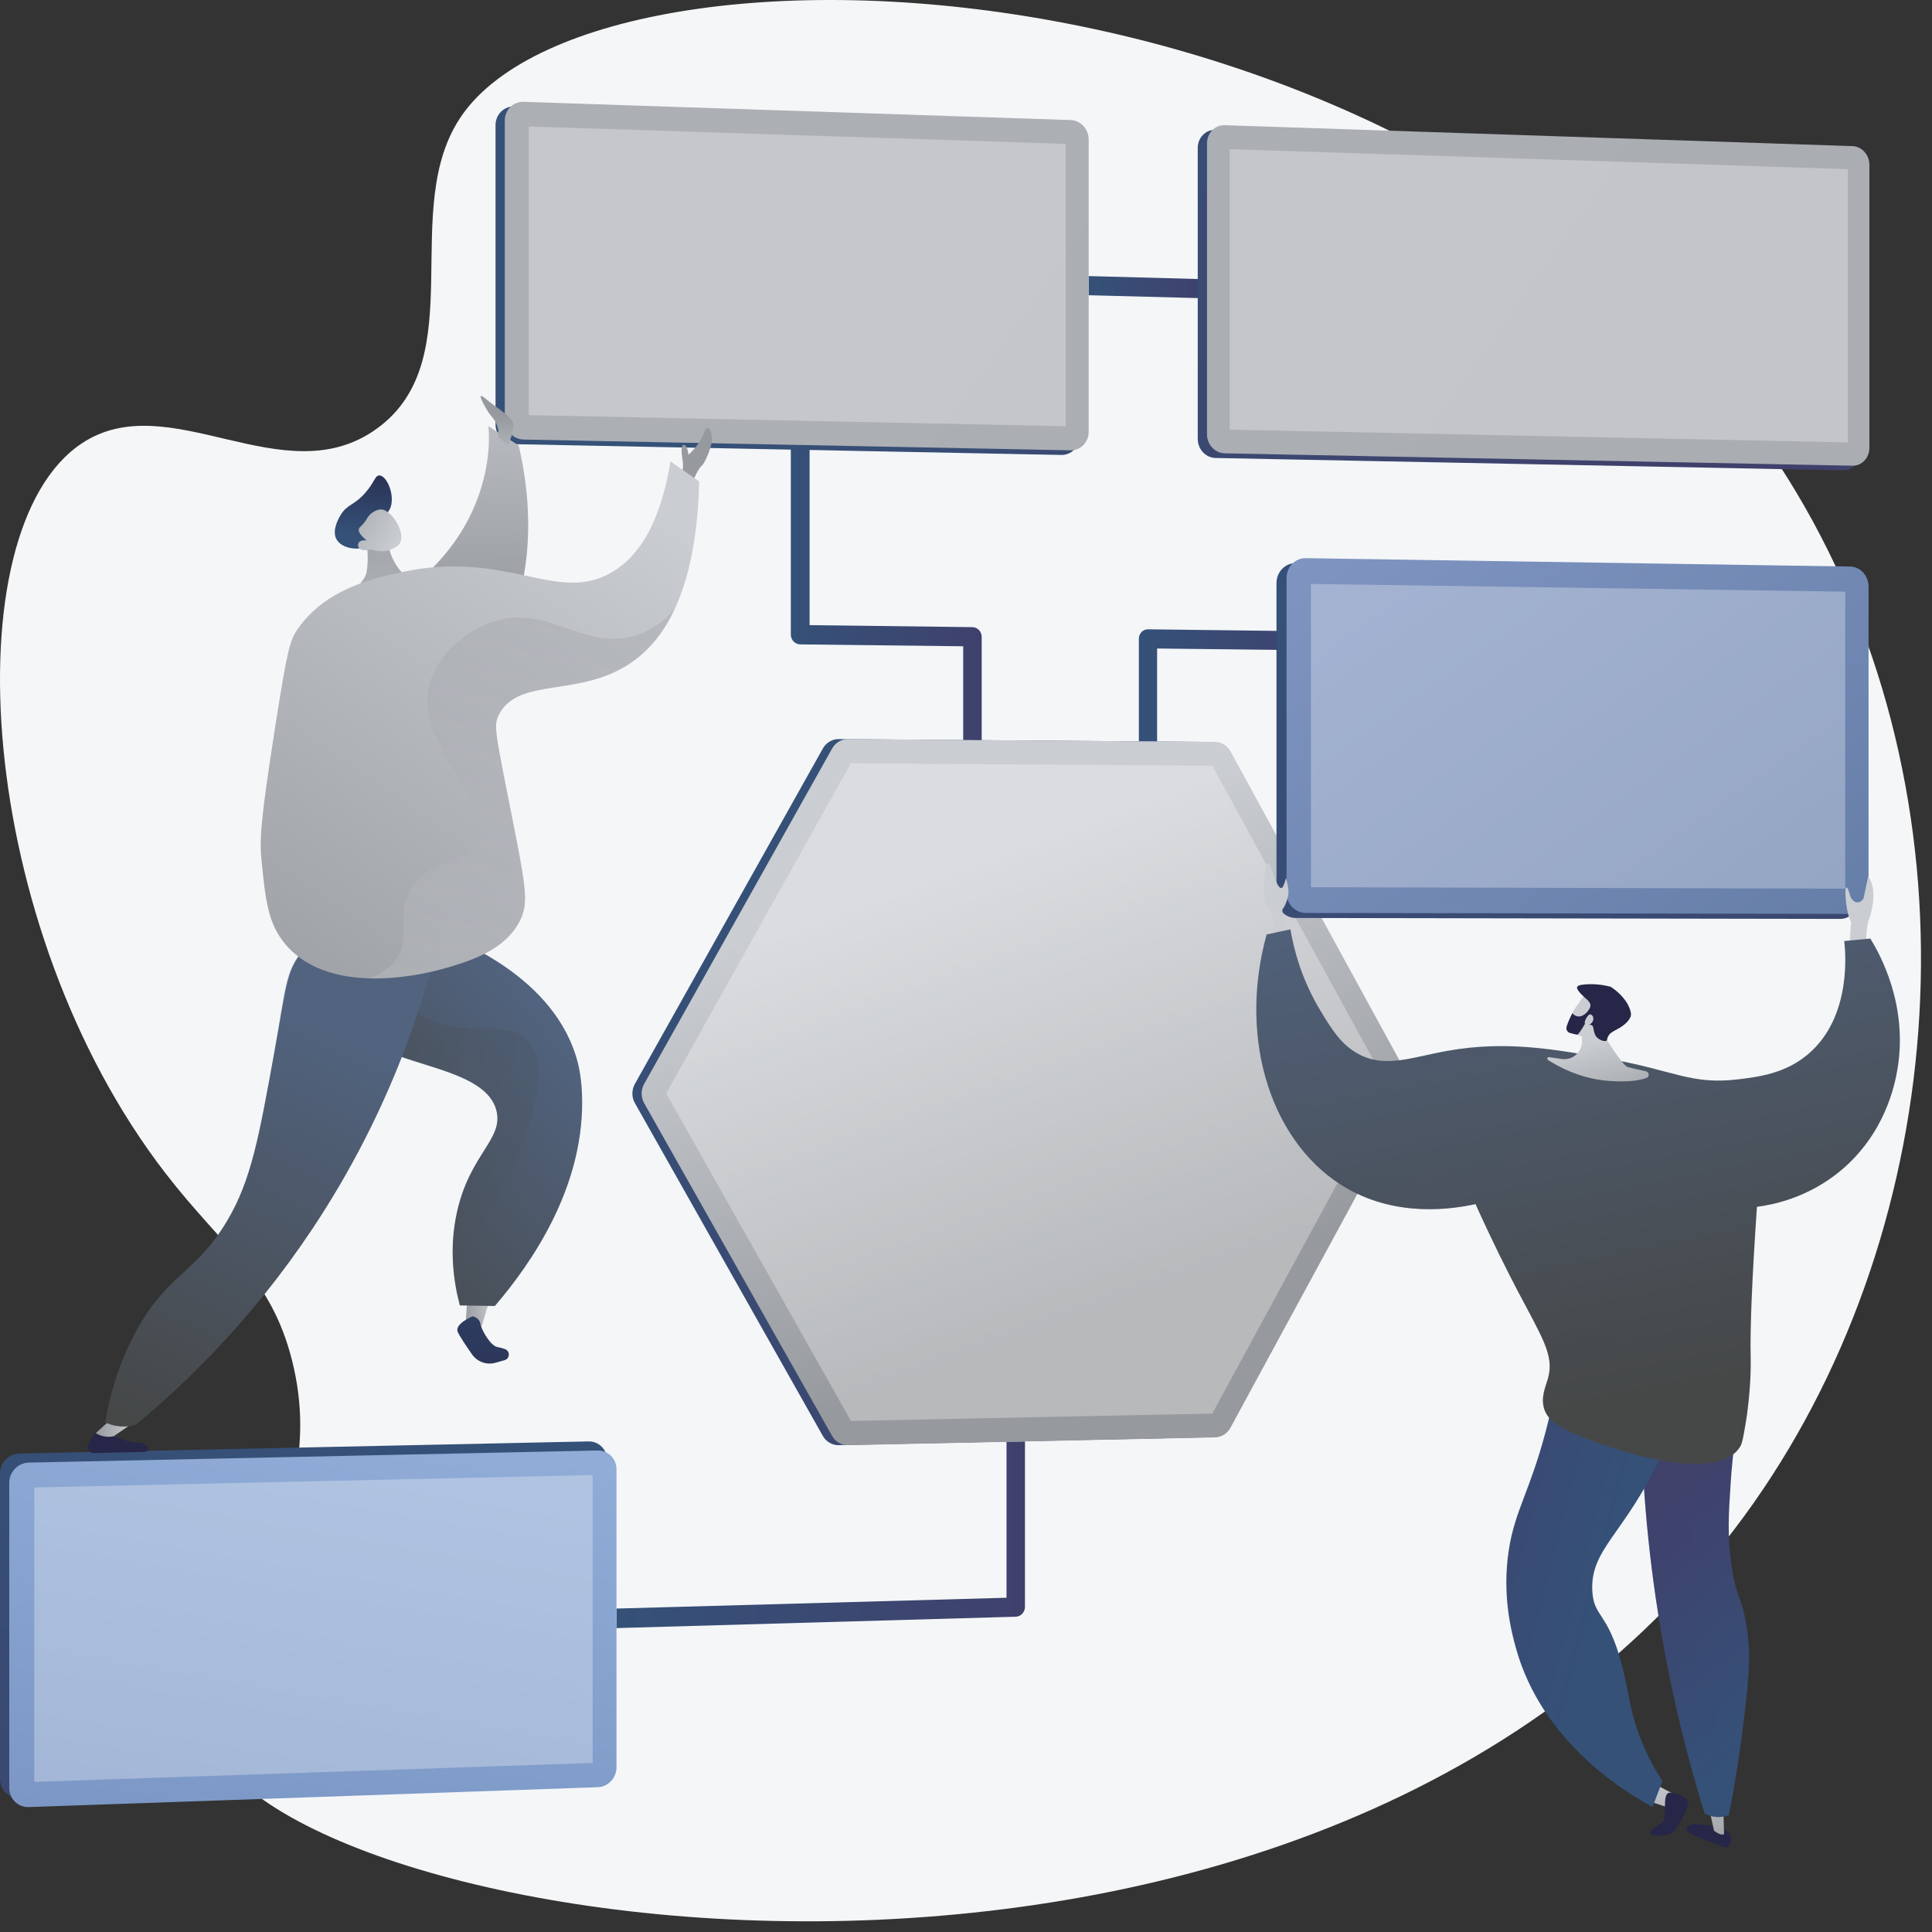 <svg width="156" height="156" viewBox="0 0 156 156" fill="none" xmlns="http://www.w3.org/2000/svg">
<rect x="0" y="0" width="156" height="156" fill="#333333" stroke="none"/>
<path d="M37.288 9.325C32.078 16.815 38.186 28.958 30.456 34.591C22.932 40.074 13.688 31.086 6.596 35.806C-3.923 42.809 -2.002 74.848 13.378 94.755C18.003 100.742 21.869 103.071 23.58 109.842C27.255 124.38 14.338 133.029 16.796 140.219C22.331 156.41 107.456 169.995 141.612 121.338C157.564 98.613 159.951 65.798 145.698 40.875C119.943 -4.161 48.977 -7.482 37.287 9.325H37.288Z" fill="#F4F6F8"/>
<path d="M82.016 130.542L49.777 131.461V129.884L81.272 129.011V116.419L82.761 116.388V129.746C82.761 130.174 82.428 130.531 82.016 130.543V130.542Z" fill="url(#paint0_linear_0_1213)"/>
<path d="M79.267 60.017L77.773 60.006V52.184L64.613 52.032C64.195 52.028 63.855 51.673 63.855 51.241V36.004L65.371 36.034V50.477L78.52 50.639C78.932 50.645 79.267 50.996 79.267 51.425V60.018V60.017Z" fill="url(#paint1_linear_0_1213)"/>
<path d="M97.46 24.088L87.906 23.839V22.292L97.46 22.549V24.088Z" fill="url(#paint2_linear_0_1213)"/>
<path d="M93.43 59.871L91.958 59.86V51.576C91.958 51.15 92.288 50.809 92.695 50.813L107.848 51V52.531L93.431 52.364V59.87L93.43 59.871Z" fill="url(#paint3_linear_0_1213)"/>
<path d="M113.077 87.125L98.609 60.67C98.353 60.201 97.878 59.909 97.364 59.905L67.729 59.678C67.199 59.673 66.709 59.963 66.443 60.436L51.264 87.521C50.994 88.002 50.994 88.593 51.264 89.07L66.443 115.949C66.708 116.418 67.198 116.701 67.729 116.689L97.364 116.059C97.878 116.048 98.353 115.75 98.609 115.277L113.077 88.625C113.33 88.159 113.33 87.588 113.077 87.125Z" fill="url(#paint4_linear_0_1213)"/>
<path d="M148.835 12.173L98.151 10.483C97.356 10.457 96.712 11.113 96.712 11.948V35.438C96.712 36.274 97.356 36.964 98.151 36.98L148.835 37.977C149.588 37.992 150.198 37.346 150.198 36.533V13.69C150.198 12.878 149.588 12.199 148.835 12.173Z" fill="url(#paint5_linear_0_1213)"/>
<path d="M85.702 10.068L41.536 8.596C40.694 8.568 40.012 9.242 40.012 10.102V34.278C40.012 35.138 40.694 35.849 41.536 35.865L85.702 36.735C86.506 36.751 87.158 36.083 87.158 35.243V11.637C87.158 10.798 86.506 10.096 85.702 10.068Z" fill="url(#paint6_linear_0_1213)"/>
<path d="M47.517 116.388L1.586 117.365C0.711 117.384 0 118.109 0 118.987V143.647C0 144.524 0.711 145.21 1.586 145.18L47.517 143.576C48.353 143.546 49.03 142.829 49.03 141.973V117.906C49.03 117.05 48.353 116.37 47.517 116.388Z" fill="url(#paint7_linear_0_1213)"/>
<path d="M113.825 87.127L99.357 60.672C99.1 60.203 98.626 59.911 98.112 59.907L68.477 59.68C67.947 59.675 67.457 59.965 67.191 60.438L52.011 87.523C51.742 88.004 51.742 88.595 52.011 89.072L67.191 115.951C67.456 116.42 67.946 116.703 68.477 116.691L98.112 116.061C98.626 116.05 99.1 115.752 99.357 115.278L113.825 88.627C114.078 88.161 114.078 87.589 113.825 87.127Z" fill="url(#paint8_linear_0_1213)"/>
<g style="mix-blend-mode:soft-light" opacity="0.31">
<path d="M68.709 114.734L53.789 88.285L68.709 61.634L97.886 61.829L112.152 87.889L97.886 114.142L68.709 114.734Z" fill="white"/>
</g>
<path d="M149.583 11.799L98.899 10.109C98.104 10.082 97.46 10.739 97.46 11.574V35.064C97.46 35.9 98.104 36.59 98.899 36.605L149.583 37.603C150.336 37.618 150.946 36.972 150.946 36.159V13.316C150.946 12.504 150.336 11.825 149.583 11.799Z" fill="url(#paint9_linear_0_1213)"/>
<g style="mix-blend-mode:soft-light" opacity="0.3">
<path d="M99.29 34.691V12.044L149.213 13.659V35.723L99.29 34.691Z" fill="white"/>
</g>
<path d="M86.45 9.694L42.284 8.222C41.443 8.193 40.76 8.868 40.76 9.728V33.904C40.76 34.764 41.443 35.475 42.284 35.491L86.45 36.361C87.254 36.376 87.906 35.709 87.906 34.869V11.263C87.906 10.424 87.254 9.721 86.45 9.694Z" fill="url(#paint10_linear_0_1213)"/>
<g style="mix-blend-mode:soft-light" opacity="0.3">
<path d="M42.697 33.52V10.213L86.054 11.616V34.417L42.697 33.52Z" fill="white"/>
</g>
<path d="M48.265 117.121L2.334 118.098C1.458 118.117 0.748 118.843 0.748 119.72V144.38C0.748 145.258 1.458 145.944 2.334 145.913L48.265 144.309C49.101 144.28 49.778 143.562 49.778 142.706V118.639C49.778 117.783 49.101 117.104 48.265 117.121Z" fill="url(#paint11_linear_0_1213)"/>
<g style="mix-blend-mode:soft-light" opacity="0.3">
<path d="M2.765 143.88V120.106L47.854 119.103V142.35L2.765 143.88Z" fill="white"/>
</g>
<path d="M37.779 104.062L37.59 107.092C37.59 107.092 38.02 107.548 38.847 107.23L39.751 104.256L37.78 104.063L37.779 104.062Z" fill="url(#paint12_linear_0_1213)"/>
<path d="M38.158 106.289C38.158 106.289 36.675 106.894 36.963 107.551C37.118 107.903 37.653 108.699 38.115 109.361C38.543 109.973 39.315 110.244 40.03 110.029C40.27 109.957 40.515 109.887 40.733 109.831C41.182 109.715 41.208 109.087 40.77 108.932C40.558 108.857 40.348 108.797 40.165 108.768C39.622 108.685 38.876 107.401 38.788 106.888C38.7 106.374 38.157 106.29 38.157 106.29L38.158 106.289Z" fill="url(#paint13_linear_0_1213)"/>
<path d="M34.594 74.986C36.778 75.74 44.854 78.796 46.653 85.802C46.749 86.176 46.996 87.216 47.007 88.915C47.053 95.987 42.944 101.972 39.955 105.454C39.013 105.439 38.07 105.423 37.128 105.407C36.657 103.602 36.225 100.902 36.901 97.864C37.935 93.222 40.617 92.017 40.1 89.739C39.161 85.601 29.558 86.227 28.653 82.521C28.326 81.183 29.045 78.912 34.594 74.986Z" fill="url(#paint14_linear_0_1213)"/>
<path d="M7.582 117.327L11.683 117.231C11.935 117.226 12.044 116.91 11.851 116.747C11.66 116.587 11.396 116.456 11.059 116.491C10.279 116.572 8.53 115.481 7.736 115.715C7.477 115.791 7.266 116.402 7.158 116.571C6.946 116.902 7.189 117.336 7.583 117.327H7.582Z" fill="url(#paint15_linear_0_1213)"/>
<path d="M9.424 114.174L7.736 115.714C7.736 115.714 8.326 116.155 9.186 115.966L10.912 114.778L9.425 114.174L9.424 114.174Z" fill="url(#paint16_linear_0_1213)"/>
<g style="mix-blend-mode:color-burn" opacity="0.3">
<path style="mix-blend-mode:color-burn" d="M41.839 93.233C42.972 90.173 44.33 86.4 42.779 84.258C41.209 82.09 37.769 83.92 34.32 82.173C33.04 81.525 31.725 80.365 30.631 78.267C28.694 80.267 28.43 81.61 28.653 82.521C29.558 86.227 39.16 85.601 40.099 89.739C40.617 92.018 37.935 93.222 36.901 97.864C36.32 100.476 36.558 102.836 36.935 104.594C37.271 102.961 37.793 101.246 38.591 99.516C39.829 96.833 40.645 96.456 41.839 93.233H41.839Z" fill="url(#paint17_linear_0_1213)"/>
</g>
<path d="M35.846 74.103C34.517 80.21 31.684 89.534 25.195 99.268C20.391 106.474 15.113 111.608 10.973 115.038C10.679 115.126 10.177 115.234 9.561 115.158C9.104 115.102 8.741 114.964 8.498 114.847C8.783 113.126 9.385 110.583 10.81 107.836C13.42 102.809 15.744 102.971 18.366 98.534C20.285 95.286 20.909 91.836 22.157 84.934C23.121 79.605 23.122 78.331 24.441 76.803C27.11 73.714 32.119 73.679 35.846 74.103V74.103Z" fill="url(#paint18_linear_0_1213)"/>
<g style="mix-blend-mode:multiply" opacity="0.3">
<path style="mix-blend-mode:multiply" d="M11.811 108.971C12.742 107.5 14.394 105.969 17.654 102.947C21.023 99.825 20.894 100.389 21.557 99.466C24.526 95.335 22.918 90.921 23.652 85.593C24.062 82.62 25.373 78.736 29.192 74.385C27.402 74.715 25.689 75.425 24.441 76.802C22.909 78.493 23.022 80.149 22.157 84.933C20.909 91.835 20.285 95.285 18.366 98.533C15.745 102.97 13.42 102.808 10.81 107.835C9.384 110.582 8.783 113.125 8.498 114.846C8.742 114.962 9.104 115.101 9.561 115.157C9.924 115.201 10.246 115.182 10.511 115.141C10.295 111.648 11.338 109.718 11.811 108.971H11.811Z" fill="url(#paint19_linear_0_1213)"/>
</g>
<path d="M39.435 34.419C39.435 34.419 40.527 42.555 31.959 48.291L41.076 50.468C41.076 50.468 43.994 45.008 41.882 35.965L39.435 34.419H39.435Z" fill="url(#paint20_linear_0_1213)"/>
<path d="M41.039 35.965C41.039 35.965 41.53 34.751 41.452 34.205C41.372 33.659 40.073 32.93 39.187 32.176C38.301 31.424 39.22 32.934 39.426 33.277C39.632 33.621 40.355 34.136 40.251 35.304L41.04 35.964L41.039 35.965Z" fill="url(#paint21_linear_0_1213)"/>
<path d="M30.838 42.159C31.286 41.276 31.47 41.282 31.581 40.816C31.831 39.755 31.184 38.407 30.636 38.388C30.282 38.376 30.253 38.926 29.504 39.784C28.587 40.834 28.03 40.696 27.49 41.608C27.364 41.821 26.796 42.782 27.145 43.498C27.591 44.413 29.349 44.557 30.084 43.852C30.433 43.517 30.287 43.246 30.838 42.159V42.159Z" fill="url(#paint22_linear_0_1213)"/>
<path d="M29.52 43.112C29.52 43.112 29.834 44.789 29.61 46.152C29.408 47.385 27.127 48.665 26.689 49.032C26.252 49.399 27.849 49.797 29.314 49.605C30.779 49.414 34.791 48.129 35.4 47.413C36.01 46.698 34.69 47.05 33.58 46.914C32.471 46.779 31.412 44.918 31.379 43.969C31.347 43.019 29.519 43.112 29.519 43.112H29.52Z" fill="url(#paint23_linear_0_1213)"/>
<path d="M29.998 44.363C29.998 44.363 31.12 44.856 32.113 44.061C33.002 43.349 31.68 41.163 30.775 41.135C30.473 41.126 30.032 41.342 29.773 41.659C29.619 41.846 29.61 41.971 29.353 42.271C29.116 42.548 29.012 42.574 28.976 42.708C28.931 42.877 29.008 43.158 29.617 43.642C29.314 43.586 29.052 43.666 28.951 43.843C28.935 43.871 28.901 43.96 28.911 44.051C28.947 44.381 29.378 44.534 29.998 44.364V44.363Z" fill="url(#paint24_linear_0_1213)"/>
<path d="M54.644 38.53C54.644 38.53 55.323 38.435 55.112 37.137C54.946 36.12 55.072 35.778 55.312 35.958C55.552 36.138 55.585 36.726 55.585 36.726C55.585 36.726 56.461 35.979 56.822 35C57.182 34.021 57.414 34.846 57.491 35.335C57.568 35.825 56.976 37.345 56.642 37.629C56.307 37.912 55.818 39.162 55.818 39.162L54.645 38.531L54.644 38.53Z" fill="url(#paint25_linear_0_1213)"/>
<path d="M56.455 38.877C55.682 38.336 54.91 37.794 54.137 37.253C53.197 43.036 51.06 45.305 49.245 46.298C44.866 48.693 40.958 44.425 32.578 46.167C30.268 46.646 26.243 47.541 24.011 50.833C23.424 51.698 23.215 52.353 22.241 58.561C20.995 66.497 20.951 67.882 21.127 69.591C21.448 72.717 21.643 74.613 23.083 76.29C26.91 80.744 35.042 78.447 36.061 78.145C37.944 77.587 40.872 76.719 42.035 74.228C42.582 73.056 42.524 71.985 41.683 67.7C40.017 59.211 39.804 58.662 40.269 57.732C41.838 54.595 46.811 56.39 51.011 53.473C53.468 51.767 56.236 48.05 56.454 38.876L56.455 38.877Z" fill="url(#paint26_linear_0_1213)"/>
<path style="mix-blend-mode:multiply" opacity="0.3" d="M32.249 77.012C33.07 75.329 31.968 73.779 33.176 71.756C34.717 69.178 37.489 70.053 38.532 68.149C40.316 64.891 33.294 60.349 34.721 55.163C35.403 52.687 37.781 50.895 39.768 50.216C44.18 48.709 47.065 52.551 51.202 51.349C52.181 51.065 53.307 50.475 54.444 49.25C53.439 51.373 52.19 52.656 51.012 53.474C46.811 56.392 41.838 54.597 40.269 57.734C39.804 58.663 40.017 59.213 41.683 67.702C42.524 71.987 42.582 73.059 42.035 74.23C40.872 76.721 37.945 77.588 36.061 78.147C35.503 78.312 32.813 79.073 29.866 78.999C31.181 78.464 31.889 77.755 32.251 77.013L32.249 77.012Z" fill="url(#paint27_linear_0_1213)"/>
<path d="M148.583 46.152L104.618 45.475C103.764 45.462 103.07 46.183 103.07 47.087V72.484C103.07 73.387 103.763 74.121 104.618 74.122L148.583 74.199C149.401 74.201 150.065 73.486 150.065 72.603V47.774C150.065 46.891 149.402 46.165 148.583 46.152Z" fill="url(#paint28_linear_0_1213)"/>
<path d="M149.396 45.746L105.431 45.069C104.577 45.055 103.883 45.777 103.883 46.68V72.078C103.883 72.981 104.576 73.714 105.431 73.716L149.396 73.793C150.214 73.794 150.877 73.079 150.877 72.196V47.368C150.877 46.485 150.215 45.759 149.396 45.746Z" fill="url(#paint29_linear_0_1213)"/>
<g style="mix-blend-mode:soft-light" opacity="0.3">
<path d="M105.852 71.638V47.152L148.994 47.774V71.756L105.852 71.638Z" fill="white"/>
</g>
<path d="M149.288 77.043L149.463 74.464C149.463 74.464 149.13 73.888 149.028 72.512C148.926 71.136 149.242 71.7 149.378 72.279C149.416 72.44 149.507 72.581 149.618 72.701C149.9 73.001 150.405 72.851 150.491 72.449L150.85 70.758C150.85 70.758 151.771 71.838 150.883 74.322C150.605 75.1 150.7 77.028 150.7 77.028L149.288 77.044L149.288 77.043Z" fill="url(#paint30_linear_0_1213)"/>
<path d="M104.011 76.029L103.532 73.474C103.532 73.474 104.222 72.553 103.989 71.549C103.756 70.545 103.912 70.907 103.628 71.524C103.344 72.141 102.939 71.037 102.633 70.034C102.326 69.032 102.033 70.521 102.064 71.418C102.094 72.316 102.092 72.848 102.58 73.535C103.068 74.221 102.804 76.526 102.804 76.526L104.012 76.029H104.011Z" fill="url(#paint31_linear_0_1213)"/>
<path d="M136.171 147.666C136.229 147.114 137.554 147.316 138.422 147.459C139.29 147.602 139.65 147.978 139.765 148.315C139.879 148.652 139.722 149.454 138.938 149.06C138.295 148.737 136.12 148.153 136.172 147.666L136.171 147.666Z" fill="#262648"/>
<path d="M137.922 145.631L138.397 147.817C138.397 147.817 138.99 148.287 139.209 148.088L139.145 145.602L137.922 145.631Z" fill="url(#paint32_linear_0_1213)"/>
<path d="M133.62 144.064L135.616 145.102L135.2 146.12L133.177 145.444L133.62 144.064Z" fill="url(#paint33_linear_0_1213)"/>
<path d="M133.229 148.098C133.229 148.098 134.575 148.546 135.237 147.777C135.662 147.282 136.046 146.42 136.267 145.866C136.387 145.566 136.253 145.226 135.962 145.086C135.539 144.883 134.96 144.656 134.699 144.781C134.261 144.99 134.549 146.594 134.337 146.993C134.125 147.391 133.211 147.594 133.229 148.099L133.229 148.098Z" fill="#262648"/>
<path d="M132.483 111.755C132.456 116.749 132.749 122.556 133.684 128.962C134.657 135.64 136.113 141.502 137.64 146.424C137.814 146.521 138.123 146.667 138.537 146.707C139.021 146.754 139.402 146.632 139.593 146.556C140.103 144.016 140.423 141.864 140.628 140.264C141.171 136.037 141.434 133.872 141.027 131.308C140.646 128.901 140.198 129.057 139.81 126.4C139.465 124.037 139.576 122.245 139.753 119.621C139.874 117.821 140.122 115.393 140.665 112.53C137.938 112.272 135.211 112.013 132.483 111.755V111.755Z" fill="url(#paint34_linear_0_1213)"/>
<path style="mix-blend-mode:multiply" opacity="0.3" d="M138.028 144.691C137.602 142.899 138.73 142.17 138.757 139.935C138.789 137.203 137.119 137.008 136.798 133.913C136.539 131.425 137.589 131.283 137.518 128.276C137.443 125.079 136.236 124.35 136.627 122.462C136.844 121.411 137.56 120.007 139.834 118.579C139.975 116.923 140.22 114.877 140.665 112.531C137.937 112.273 135.21 112.014 132.483 111.756C132.456 116.749 132.749 122.556 133.683 128.963C134.657 135.64 136.113 141.503 137.64 146.424C137.813 146.522 138.123 146.667 138.537 146.707C138.756 146.728 138.95 146.713 139.119 146.685C138.637 146.149 138.219 145.49 138.028 144.69L138.028 144.691Z" fill="url(#paint35_linear_0_1213)"/>
<path d="M125.876 110.427C125.696 111.619 125.377 113.42 124.81 115.57C123.532 120.419 122.34 121.919 121.836 125.112C121.249 128.835 122.071 131.853 122.383 133.001C124.518 140.837 131.564 144.896 133.434 145.899C133.7 145.207 133.965 144.516 134.231 143.823C133.79 143.141 133.143 142.047 132.559 140.616C131.562 138.174 131.579 136.776 130.948 134.395C129.809 130.098 128.687 130.62 128.572 128.463C128.39 125.046 131.215 123.864 134.119 117.552C134.952 115.744 135.471 114.209 135.763 113.264C132.468 112.318 129.172 111.373 125.877 110.427L125.876 110.427Z" fill="url(#paint36_linear_0_1213)"/>
<path d="M148.912 75.981C149.616 75.915 150.319 75.85 151.022 75.785C151.813 77.074 154.066 81.132 153.218 86.291C153.017 87.514 152.233 91.563 148.563 94.577C145.935 96.736 143.139 97.28 141.864 97.447C141.452 103.494 141.307 107.316 141.36 109.613C141.366 109.889 141.424 112.214 140.909 115.171C140.753 116.072 140.671 116.528 140.53 116.77C138.572 120.13 128.888 116.704 126.3 115.37C125.627 115.023 124.951 114.558 124.7 113.799C124.377 112.824 124.806 111.99 125.008 111.248C125.504 109.427 124.501 107.958 122.544 104.227C121.717 102.648 120.52 100.283 119.143 97.224C117.281 97.633 112.913 98.296 108.837 95.999C102.847 92.623 99.87 84.199 102.272 75.453C102.913 75.316 103.554 75.179 104.194 75.042C104.493 76.791 105.138 79.163 106.622 81.612C107.523 83.098 108.273 84.335 109.668 85.094C111.858 86.284 113.938 85.368 116.923 84.842C121.626 84.013 125.465 84.702 130.128 85.539C135.223 86.454 136.558 87.605 140.359 87.15C142.049 86.948 144.167 86.668 145.991 85.124C149.578 82.086 149.001 76.718 148.911 75.981H148.912Z" fill="url(#paint37_linear_0_1213)"/>
<path d="M129.276 81.436C129.276 81.436 128.885 82.648 129.281 83.231C129.677 83.812 130.981 86.028 131.446 86.164C131.71 86.241 132.376 86.389 132.9 86.501C133.176 86.561 133.209 86.948 132.943 87.043C132.402 87.236 131.457 87.403 129.865 87.277C127.562 87.096 125.768 86.093 124.991 85.584C124.881 85.511 124.947 85.341 125.078 85.36L126.109 85.508C126.993 85.635 127.774 84.927 127.735 84.035L127.71 83.454L129.276 81.436Z" fill="url(#paint38_linear_0_1213)"/>
<path d="M128.157 83.854C128.02 83.766 126.871 83.546 126.754 82.912C126.594 82.051 127.424 81.073 127.53 80.914C127.973 80.247 128.079 80.16 128.272 80.055L128.537 79.922C128.537 79.922 128.552 79.918 128.568 79.914C128.735 79.871 129.288 79.904 129.397 79.938C129.747 80.047 129.995 81.535 129.701 83.581C129.708 83.66 129.716 83.741 129.722 83.822C129.739 84.032 128.141 83.927 128.157 83.854L128.157 83.854Z" fill="url(#paint39_linear_0_1213)"/>
<path d="M127.343 79.71C127.276 79.958 127.906 80.504 128.176 80.739C128.209 80.768 128.303 80.864 128.384 81.012C128.396 81.034 128.406 81.059 128.413 81.091C128.516 81.505 127.836 81.919 127.943 82.109C128.02 82.248 128.469 82.113 128.51 82.23C128.549 82.34 128.169 82.527 128.213 82.659C128.246 82.759 128.476 82.691 128.602 82.85C128.665 82.93 128.639 82.986 128.693 83.216C128.723 83.346 128.769 83.489 128.808 83.57C128.993 83.964 129.604 84.157 129.737 84.019C129.775 83.98 129.749 83.942 129.796 83.805C129.796 83.805 129.839 83.679 129.943 83.537C130.091 83.334 130.416 83.209 130.751 83.011C131.369 82.645 131.56 82.302 131.618 82.186C131.625 82.174 131.63 82.161 131.636 82.15C131.646 82.13 131.654 82.111 131.662 82.09C131.815 81.691 131.345 80.947 131.345 80.947C130.967 80.359 130.468 79.948 130.065 79.681C129.308 79.478 128.681 79.454 128.246 79.473C127.89 79.488 127.396 79.513 127.343 79.71V79.71Z" fill="#262648"/>
<path d="M126.96 81.811C126.96 81.811 127.411 82.433 128.107 81.769L128.421 81.886C128.421 81.886 127.522 83.554 127.354 83.543C127.187 83.532 126.706 83.387 126.706 83.387C126.528 83.298 126.438 83.094 126.494 82.903C126.594 82.555 126.83 82.052 126.961 81.81L126.96 81.811Z" fill="#262648"/>
<path d="M128.249 81.986C128.424 81.785 128.681 82.012 128.657 82.289C128.634 82.567 128.339 82.831 128.083 82.752C127.827 82.674 128.013 82.255 128.249 81.986Z" fill="url(#paint40_linear_0_1213)"/>
<path style="mix-blend-mode:multiply" opacity="0.3" d="M137.974 115.581C134.549 116.533 130.769 114.544 129.955 112.125C129.354 110.338 131.003 108.783 130.038 106.919C129.108 105.124 127.165 105.768 125.979 103.936C124.686 101.939 126.473 100.37 125.385 97.736C124.565 95.754 122.411 93.875 120.177 93.727C117.523 93.551 116.366 95.929 114.119 95.278C112.945 94.939 113.022 94.221 111.438 92.93C108.688 90.69 106.693 91.415 104.411 89.813C103.74 89.342 103.004 88.64 102.35 87.548C103.526 91.256 105.791 94.281 108.838 95.999C112.914 98.296 117.282 97.633 119.144 97.224C120.521 100.283 121.718 102.649 122.545 104.226C124.502 107.958 125.505 109.426 125.009 111.248C124.807 111.99 124.378 112.824 124.701 113.799C124.952 114.558 125.628 115.023 126.301 115.37C128.889 116.704 138.573 120.13 140.531 116.77C140.672 116.528 140.753 116.072 140.91 115.171C141.008 114.61 141.085 114.071 141.146 113.565C140.397 114.401 139.368 115.193 137.974 115.58L137.974 115.581Z" fill="url(#paint41_linear_0_1213)"/>
<defs>
<linearGradient id="paint0_linear_0_1213" x1="49.778" y1="123.924" x2="82.761" y2="123.924" gradientUnits="userSpaceOnUse">
<stop stop-color="#355178"/>
<stop offset="1" stop-color="#3F416C"/>
</linearGradient>
<linearGradient id="paint1_linear_0_1213" x1="63.855" y1="48.011" x2="79.267" y2="48.011" gradientUnits="userSpaceOnUse">
<stop stop-color="#355178"/>
<stop offset="1" stop-color="#3F416C"/>
</linearGradient>
<linearGradient id="paint2_linear_0_1213" x1="87.906" y1="23.19" x2="97.46" y2="23.19" gradientUnits="userSpaceOnUse">
<stop stop-color="#355178"/>
<stop offset="1" stop-color="#3F416C"/>
</linearGradient>
<linearGradient id="paint3_linear_0_1213" x1="91.958" y1="55.342" x2="107.847" y2="55.342" gradientUnits="userSpaceOnUse">
<stop stop-color="#355178"/>
<stop offset="1" stop-color="#3F416C"/>
</linearGradient>
<linearGradient id="paint4_linear_0_1213" x1="73.531" y1="63.848" x2="100.996" y2="140.853" gradientUnits="userSpaceOnUse">
<stop stop-color="#355178"/>
<stop offset="1" stop-color="#3F416C"/>
</linearGradient>
<linearGradient id="paint5_linear_0_1213" x1="84.326" y1="-3.065" x2="135.07" y2="32.721" gradientUnits="userSpaceOnUse">
<stop stop-color="#355178"/>
<stop offset="1" stop-color="#3F416C"/>
</linearGradient>
<linearGradient id="paint6_linear_0_1213" x1="63.697" y1="23.037" x2="117.135" y2="60.722" gradientUnits="userSpaceOnUse">
<stop stop-color="#355178"/>
<stop offset="1" stop-color="#3F416C"/>
</linearGradient>
<linearGradient id="paint7_linear_0_1213" x1="27.424" y1="113.773" x2="16.431" y2="176.836" gradientUnits="userSpaceOnUse">
<stop stop-color="#355178"/>
<stop offset="1" stop-color="#3F416C"/>
</linearGradient>
<linearGradient id="paint8_linear_0_1213" x1="76.32" y1="69.903" x2="89.422" y2="106.001" gradientUnits="userSpaceOnUse">
<stop stop-color="#CACDD2"/>
<stop offset="1" stop-color="#96999D"/>
</linearGradient>
<linearGradient id="paint9_linear_0_1213" x1="85.075" y1="-3.439" x2="135.818" y2="32.347" gradientUnits="userSpaceOnUse">
<stop stop-color="#ACAFB4"/>
<stop offset="1" stop-color="#AAADB2"/>
</linearGradient>
<linearGradient id="paint10_linear_0_1213" x1="64.445" y1="22.662" x2="117.883" y2="60.348" gradientUnits="userSpaceOnUse">
<stop stop-color="#ACAFB4"/>
<stop offset="1" stop-color="#AAADB2"/>
</linearGradient>
<linearGradient id="paint11_linear_0_1213" x1="28.172" y1="114.507" x2="17.179" y2="177.57" gradientUnits="userSpaceOnUse">
<stop stop-color="#90ACD7"/>
<stop offset="1" stop-color="#6B86B7"/>
</linearGradient>
<linearGradient id="paint12_linear_0_1213" x1="37.379" y1="105.835" x2="39.947" y2="105.398" gradientUnits="userSpaceOnUse">
<stop stop-color="#96999D"/>
<stop offset="1" stop-color="#CACDD2"/>
</linearGradient>
<linearGradient id="paint13_linear_0_1213" x1="40.541" y1="94.399" x2="37.825" y2="119.19" gradientUnits="userSpaceOnUse">
<stop stop-color="#355178"/>
<stop offset="1" stop-color="#262648"/>
</linearGradient>
<linearGradient id="paint14_linear_0_1213" x1="45.581" y1="83.323" x2="23.478" y2="101.467" gradientUnits="userSpaceOnUse">
<stop stop-color="#51637F"/>
<stop offset="1" stop-color="#464848"/>
</linearGradient>
<linearGradient id="paint15_linear_0_1213" x1="19.341" y1="91.573" x2="11.324" y2="112.133" gradientUnits="userSpaceOnUse">
<stop stop-color="#355178"/>
<stop offset="1" stop-color="#262648"/>
</linearGradient>
<linearGradient id="paint16_linear_0_1213" x1="7.773" y1="114.988" x2="10.834" y2="115.276" gradientUnits="userSpaceOnUse">
<stop stop-color="#96999D"/>
<stop offset="1" stop-color="#CACDD2"/>
</linearGradient>
<linearGradient id="paint17_linear_0_1213" x1="55.728" y1="98.853" x2="28.433" y2="89.643" gradientUnits="userSpaceOnUse">
<stop stop-color="#51637F"/>
<stop offset="1" stop-color="#464848"/>
</linearGradient>
<linearGradient id="paint18_linear_0_1213" x1="27.42" y1="83.256" x2="11.649" y2="114.856" gradientUnits="userSpaceOnUse">
<stop stop-color="#51637F"/>
<stop offset="1" stop-color="#464848"/>
</linearGradient>
<linearGradient id="paint19_linear_0_1213" x1="25.448" y1="83.124" x2="10.005" y2="114.067" gradientUnits="userSpaceOnUse">
<stop stop-color="#51637F"/>
<stop offset="1" stop-color="#464848"/>
</linearGradient>
<linearGradient id="paint20_linear_0_1213" x1="37.19" y1="50.401" x2="37.782" y2="24.94" gradientUnits="userSpaceOnUse">
<stop stop-color="#96999D"/>
<stop offset="1" stop-color="#CACDD2"/>
</linearGradient>
<linearGradient id="paint21_linear_0_1213" x1="40.115" y1="33.489" x2="39.736" y2="38.985" gradientUnits="userSpaceOnUse">
<stop stop-color="#96999D"/>
<stop offset="1" stop-color="#CACDD2"/>
</linearGradient>
<linearGradient id="paint22_linear_0_1213" x1="29.309" y1="43.12" x2="29.501" y2="36.631" gradientUnits="userSpaceOnUse">
<stop stop-color="#355178"/>
<stop offset="1" stop-color="#262648"/>
</linearGradient>
<linearGradient id="paint23_linear_0_1213" x1="30.351" y1="37.12" x2="32.128" y2="63.765" gradientUnits="userSpaceOnUse">
<stop stop-color="#96999D"/>
<stop offset="1" stop-color="#CACDD2"/>
</linearGradient>
<linearGradient id="paint24_linear_0_1213" x1="25.773" y1="40.071" x2="32.069" y2="43.93" gradientUnits="userSpaceOnUse">
<stop stop-color="#96999D"/>
<stop offset="1" stop-color="#CACDD2"/>
</linearGradient>
<linearGradient id="paint25_linear_0_1213" x1="55.429" y1="38.616" x2="54.363" y2="42.016" gradientUnits="userSpaceOnUse">
<stop stop-color="#96999D"/>
<stop offset="1" stop-color="#CACDD2"/>
</linearGradient>
<linearGradient id="paint26_linear_0_1213" x1="17.052" y1="85.931" x2="49.626" y2="38.385" gradientUnits="userSpaceOnUse">
<stop stop-color="#96999D"/>
<stop offset="1" stop-color="#CACDD2"/>
</linearGradient>
<linearGradient id="paint27_linear_0_1213" x1="44.959" y1="49.511" x2="38.358" y2="83.864" gradientUnits="userSpaceOnUse">
<stop stop-color="#96999D"/>
<stop offset="1" stop-color="#CACDD2"/>
</linearGradient>
<linearGradient id="paint28_linear_0_1213" x1="110.42" y1="37.481" x2="157.969" y2="104.084" gradientUnits="userSpaceOnUse">
<stop stop-color="#355178"/>
<stop offset="1" stop-color="#3F416C"/>
</linearGradient>
<linearGradient id="paint29_linear_0_1213" x1="111.233" y1="37.075" x2="158.782" y2="103.677" gradientUnits="userSpaceOnUse">
<stop stop-color="#8195C2"/>
<stop offset="1" stop-color="#56729A"/>
</linearGradient>
<linearGradient id="paint30_linear_0_1213" x1="150.389" y1="75.866" x2="151.366" y2="89.403" gradientUnits="userSpaceOnUse">
<stop stop-color="#CACDD2"/>
<stop offset="1" stop-color="#96999D"/>
</linearGradient>
<linearGradient id="paint31_linear_0_1213" x1="103.606" y1="79.244" x2="104.584" y2="92.781" gradientUnits="userSpaceOnUse">
<stop stop-color="#CACDD2"/>
<stop offset="1" stop-color="#96999D"/>
</linearGradient>
<linearGradient id="paint32_linear_0_1213" x1="137.466" y1="141.643" x2="139.743" y2="150.321" gradientUnits="userSpaceOnUse">
<stop stop-color="#CACDD2"/>
<stop offset="1" stop-color="#96999D"/>
</linearGradient>
<linearGradient id="paint33_linear_0_1213" x1="133.733" y1="142.653" x2="135.993" y2="151.267" gradientUnits="userSpaceOnUse">
<stop stop-color="#CACDD2"/>
<stop offset="1" stop-color="#96999D"/>
</linearGradient>
<linearGradient id="paint34_linear_0_1213" x1="145.624" y1="137.826" x2="133.26" y2="121.833" gradientUnits="userSpaceOnUse">
<stop stop-color="#355178"/>
<stop offset="1" stop-color="#3F416C"/>
</linearGradient>
<linearGradient id="paint35_linear_0_1213" x1="145.624" y1="137.826" x2="133.26" y2="121.834" gradientUnits="userSpaceOnUse">
<stop stop-color="#355178"/>
<stop offset="1" stop-color="#3F416C"/>
</linearGradient>
<linearGradient id="paint36_linear_0_1213" x1="129.385" y1="128.081" x2="109.882" y2="123.064" gradientUnits="userSpaceOnUse">
<stop stop-color="#355178"/>
<stop offset="1" stop-color="#3F416C"/>
</linearGradient>
<linearGradient id="paint37_linear_0_1213" x1="124.075" y1="66.284" x2="133.323" y2="112.306" gradientUnits="userSpaceOnUse">
<stop stop-color="#51637F"/>
<stop offset="1" stop-color="#464848"/>
</linearGradient>
<linearGradient id="paint38_linear_0_1213" x1="128.515" y1="84.099" x2="130.295" y2="90.807" gradientUnits="userSpaceOnUse">
<stop stop-color="#CACDD2"/>
<stop offset="1" stop-color="#96999D"/>
</linearGradient>
<linearGradient id="paint39_linear_0_1213" x1="150.986" y1="167.527" x2="152.766" y2="174.236" gradientUnits="userSpaceOnUse">
<stop stop-color="#CACDD2"/>
<stop offset="1" stop-color="#96999D"/>
</linearGradient>
<linearGradient id="paint40_linear_0_1213" x1="196.212" y1="210.485" x2="201.315" y2="220.102" gradientUnits="userSpaceOnUse">
<stop stop-color="#CACDD2"/>
<stop offset="1" stop-color="#96999D"/>
</linearGradient>
<linearGradient id="paint41_linear_0_1213" x1="115.246" y1="68.058" x2="124.494" y2="114.08" gradientUnits="userSpaceOnUse">
<stop stop-color="#51637F"/>
<stop offset="1" stop-color="#464848"/>
</linearGradient>
</defs>
</svg>
